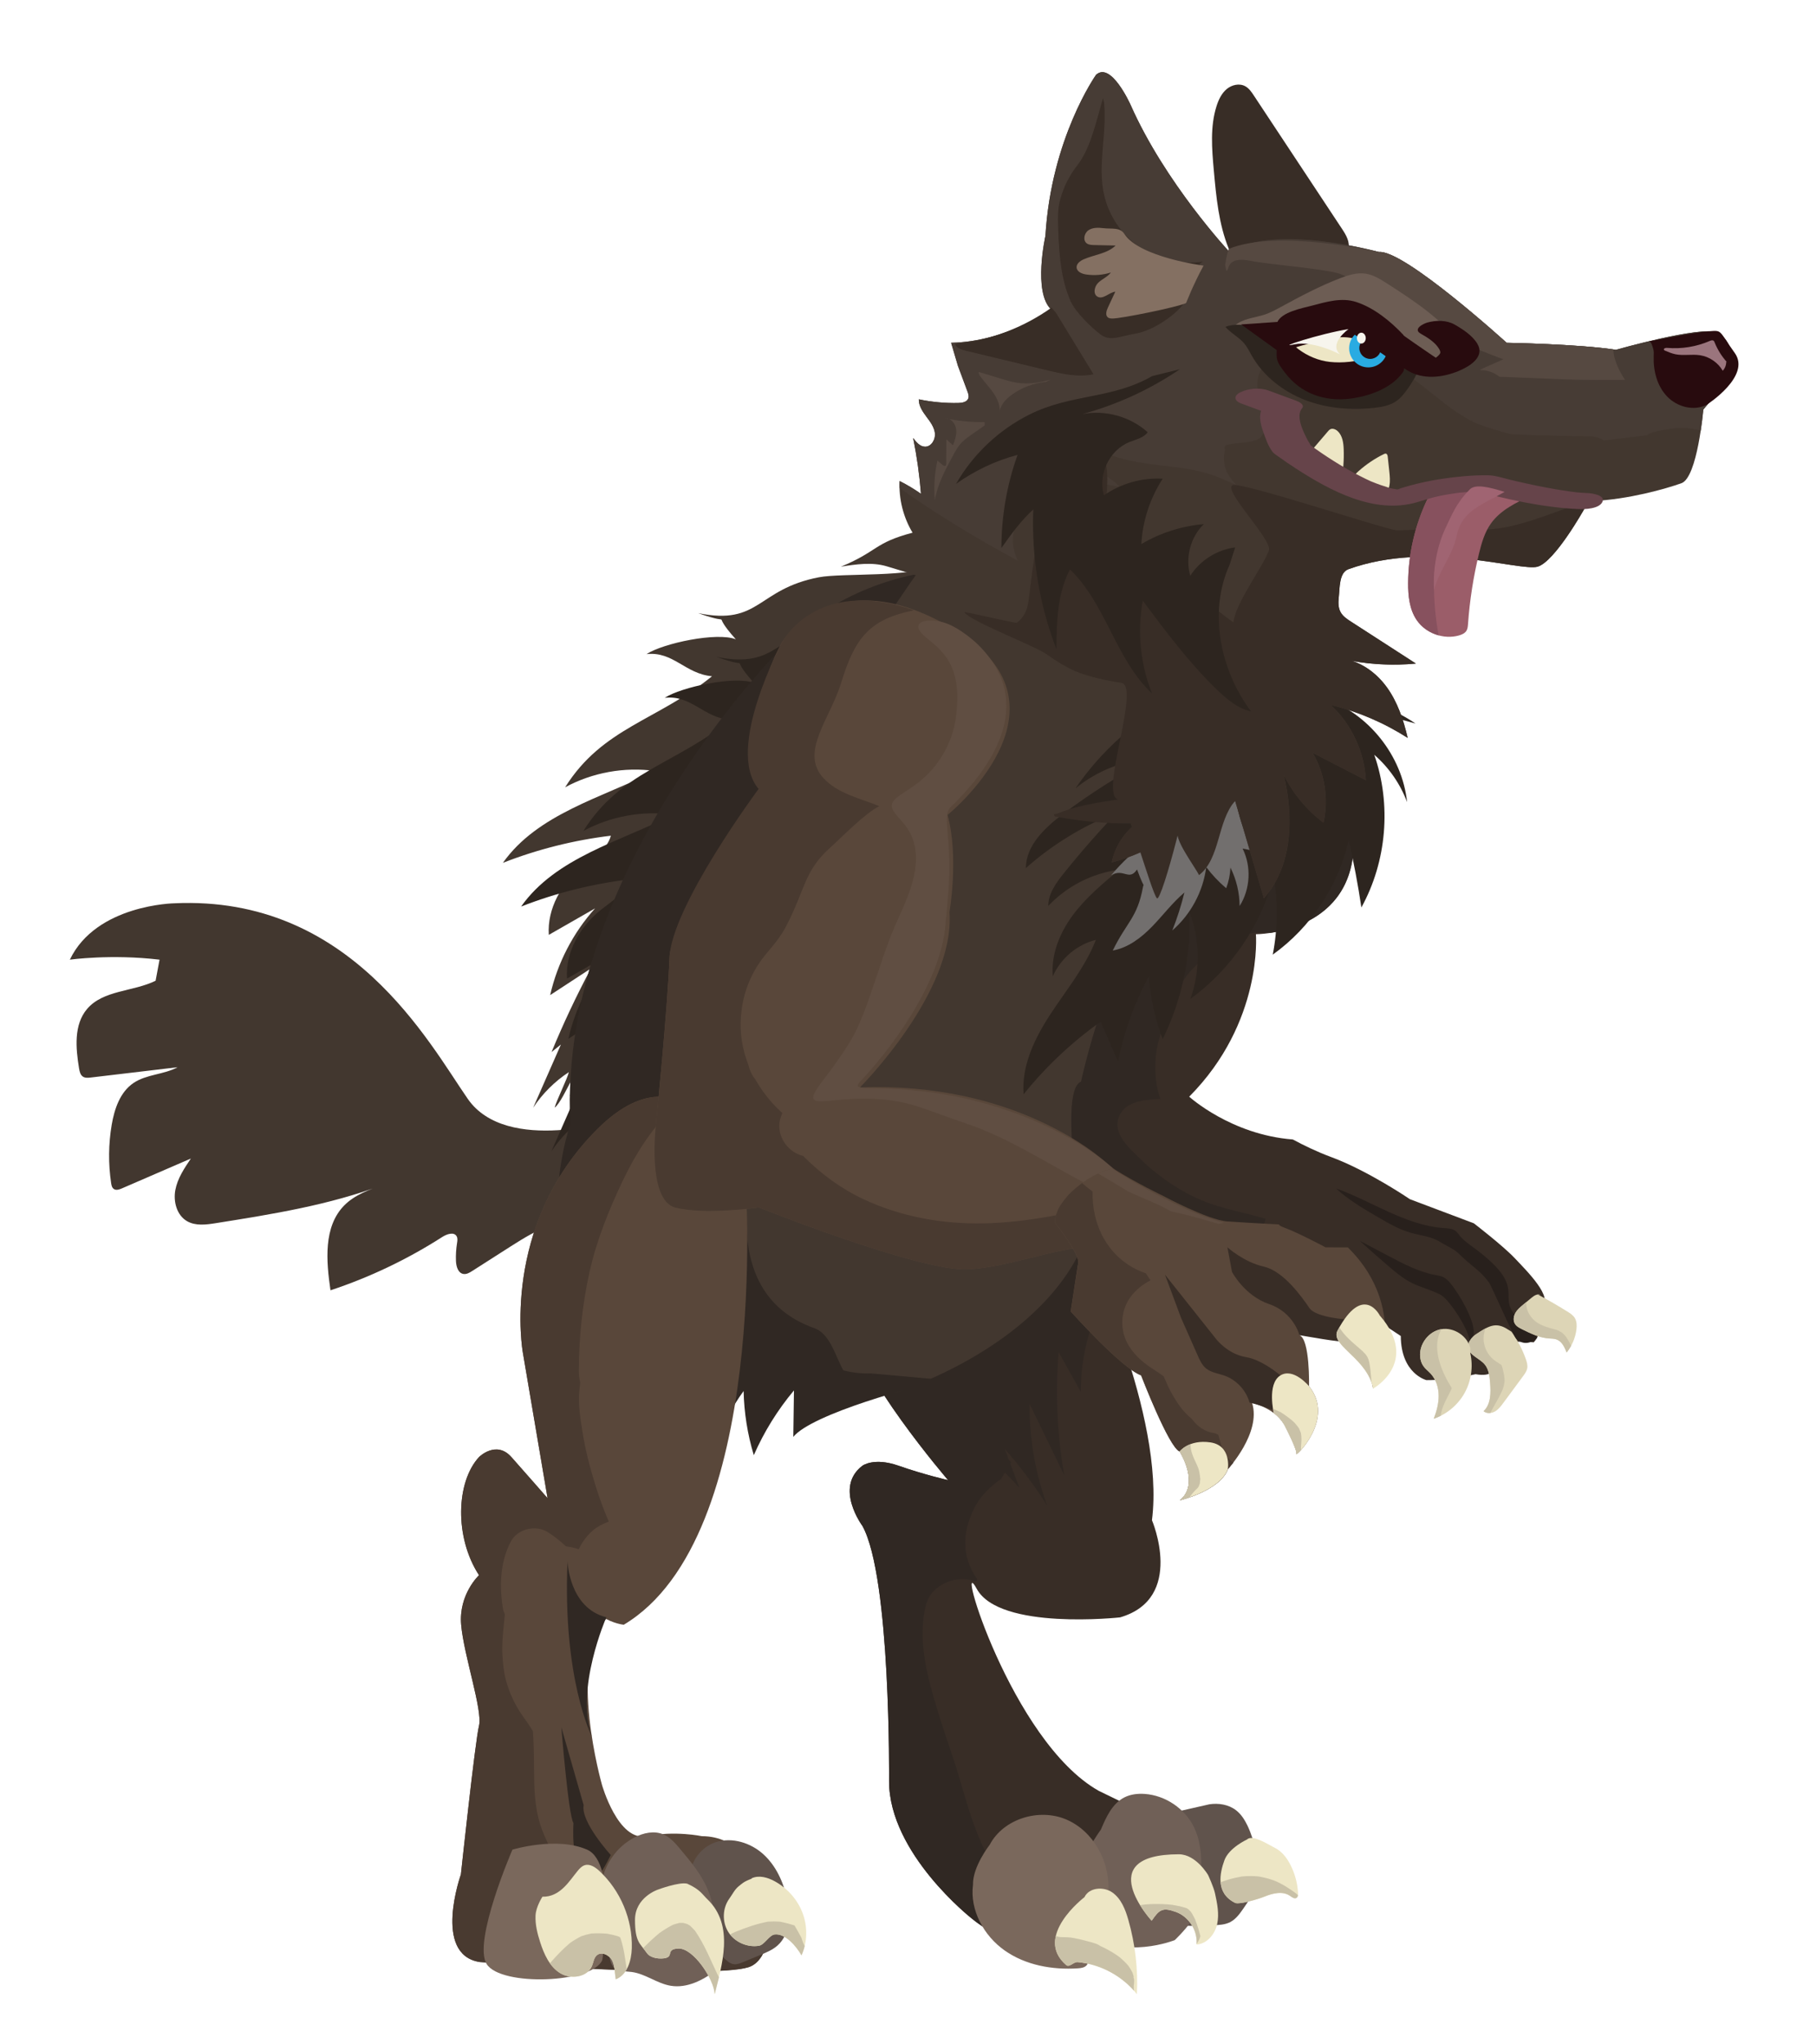 <?xml version="1.0" encoding="UTF-8"?>
<svg xmlns="http://www.w3.org/2000/svg" version="1.1" viewBox="0 0 732.32 823.93">
  <!-- Generator: Adobe Illustrator 29.4.0, SVG Export Plug-In . SVG Version: 2.1.0 Build 152)  -->
  <defs>
    <style>
      .st0 {
        fill: #9b757d;
      }

      .st1 {
        fill: #2d251f;
      }

      .st2 {
        fill: #87515e;
      }

      .st3 {
        fill: #42372f;
      }

      .st4 {
        fill: #564941;
      }

      .st5 {
        fill: #59473a;
      }

      .st6 {
        fill: #60534c;
      }

      .st7 {
        fill: #382d26;
      }

      .st8 {
        fill: #473c35;
      }

      .st9 {
        fill: #ede6c5;
      }

      .st10 {
        fill: #ede6c5;
      }

      .st11 {
        fill: #302823;
      }

      .st12 {
        fill: #847062;
      }

      .st13 {
        fill: #28201c;
      }

      .st14 {
        fill: #66444a;
      }

      .st15 {
        fill: #f7f5ed;
      }

      .st16 {
        fill: #493a30;
      }

      .st17 {
        fill: #7a685c;
      }

      .st18 {
        fill: #29abe2;
      }

      .st19 {
        fill: #a06472;
      }

      .st20 {
        fill: #604e42;
      }

      .st21 {
        fill: #ddd5b6;
      }

      .st22 {
        fill: #280b0e;
      }

      .st23 {
        fill: #706057;
      }

      .st24 {
        fill: #9b5d69;
      }

      .st25 {
        fill: #6d5d54;
      }

      .st26 {
        fill: #280b0e;
      }

      .st27 {
        fill: #c9c1a7;
      }

      .st28 {
        fill: #726f6e;
      }
    </style>
  </defs>
  <g id="Extras">
    <path class="st3" d="M62.75,395.37c-9.08,4.47-21.14,3.69-27.67,11.42-5.36,6.35-4.55,15.71-3.2,23.91.21,1.25.51,2.63,1.56,3.33.9.59,2.06.48,3.13.36,11.68-1.38,23.35-2.77,35.03-4.15-5.55,3.01-12.52,2.81-17.75,6.34-5.42,3.65-7.72,10.46-8.81,16.9-1.31,7.74-1.39,15.68-.23,23.44.13.9.34,1.89,1.09,2.4.94.65,2.22.21,3.27-.24,9.27-4.01,18.53-8.02,27.8-12.03-2.67,3.95-5.4,8.04-6.27,12.72-.87,4.68.61,10.15,4.73,12.53,3.43,1.98,7.69,1.42,11.6.8,22.79-3.62,45.77-7.29,67.36-15.43-5.61,1.97-11.44,4.07-15.6,8.31-8.4,8.56-7.25,22.33-5.52,34.19,15.85-5.25,31.03-12.49,45.08-21.5,1.84-1.18,4.72-2.17,5.8-.28.47.83.3,1.86.15,2.8-.38,2.36-.52,4.75-.43,7.13.08,2.17.81,4.85,2.95,5.25,1.28.24,2.53-.49,3.63-1.2,5.19-3.32,10.38-6.63,15.57-9.95,10.28-6.57,22.28-13.42,33.98-9.98,0,0,37.22-21.42,9.39-41.23,0,0-44.99,14.51-60.76-8.22-15.77-22.73-47.31-82.09-118.26-78.84,0,0-31.54.46-42.2,22.73,0,0,16.7-2.32,36.17,0"/>
  </g>
  <g id="ARM_R">
    <g>
      <path class="st7" d="M504.88,487.27c-.43-.22-.86-.41-1.29-.6,0-.01,0-.03,0-.04-.04-.27-.08-.43-.11-.51.02-.52.13-1.21.13-1.39,0,.06,0,.11,0,.16-.09.53-.03.62,0,0,.01-.07.03-.15.04-.24.07-.36.15-.71.24-1.07.2-.81.44-1.61.71-2.41.24-.71.52-1.39.78-2.09-.5,1.34.33-.73.52-1.12.62-1.32,1.26-2.64,1.96-3.91.48-.88,1.03-1.71,1.61-2.52.1-.14.15-.22.17-.26.07-.08.14-.17.23-.28.28-.35.57-.69.87-1.03,1.12-1.29,2.26-2.55,3.35-3.87,1.13-1.37,2.25-2.74,3.5-4.01.27-.28.55-.55.84-.81.04-.03.21-.18.36-.32.23-.15.76-.53.77-.54.31-.19.64-.36.97-.52.3-.15.57-.34.83-.53,4.31,2.34,9.65,4.94,15.53,7.12,14.89,5.52,31.67,16.96,31.67,16.96l25.76,9.71s11.79,9.05,16.52,14.07c4.73,5.02,16.1,16.18,10.68,19.66,0,0,1.35,9.73-3.04,14.26,0,0-8.74-.95-16.43.85,0,0,6.33,14.4-7.02,12,0,0-10.46,2.47-19.79,2.39,0,0-10.28-2.5-10.36-17.79,0,0-12.38-8.3-20.02-12.9,0,0-33.91-8.38-34.53-23.04,0,0-1.37-2.07-4.6-4.6.58-.47,1.11-1.05,1.56-1.74,1.85-2.87.73-7.49-2.37-9.04Z"/>
      <path class="st7" d="M507.9,498.8c-12.52,1.86-63.12-12.03-63.12-12.03l-22.73-9.98s-22.26-59.36-8.81-77.22c13.45-17.86,15.3-85.57,79.77-101.8,0,0,20.41-3.71,32.93,0,0,0,21.33,8.35,19.94,43.6-1.39,35.25-39.42,35.25-39.42,35.25,0,0,2.94,35.42-26.9,65.49,0,0,16.84,15.34,41.77,17.25"/>
      <path class="st21" d="M609.53,536.85c2.44,3.4,4.4,7.14,5.79,11.09.4,1.14.76,2.36.57,3.56-.2,1.24-.97,2.29-1.71,3.3-2.65,3.58-5.29,7.17-7.94,10.75-.97,1.31-1.98,2.66-3.39,3.47s-3.35.94-4.58-.13c3-2.77,2.94-7.45,2.62-11.52-.21-2.59-.5-5.37-2.18-7.35-2.08-2.46-6.1-3.55-6.6-6.73-.34-2.23,1.38-4.26,3.27-5.5,4.93-3.24,7.88-5.04,12.79-1.78l1.36.85Z"/>
      <path class="st13" d="M592.62,540.65c-.08-4.22-8.01-16.73-11.74-18.7-3.73-1.97-7.93-2.91-11.69-4.82-3.36-1.71-6.28-4.14-9.14-6.59-3.96-3.38-7.86-6.82-11.71-10.32,3.96,2.08,7.92,4.17,11.87,6.25,5.88,3.1,11.88,6.24,18.41,7.49,1.19.23,2.42.4,3.51.95,1.17.6,2.09,1.59,2.92,2.6,3.23,3.9,10.67,16.25,9.04,21.04l-1.46,2.09Z"/>
      <path class="st13" d="M616.89,535.22c-18.55-12.84,3.4-13.29-23.13-32.64-1.75-1.28-3.56-2.54-4.93-4.22-.61-.75-1.13-1.59-1.91-2.17-1.27-.94-2.96-.99-4.53-1.1-15.54-1.05-28.98-10.75-43.65-16.01,5.03,4.64,10.99,8.13,16.9,11.57,4.25,2.48,8.56,4.99,13.3,6.33,3.96,1.12,8.25,1.45,11.72,3.66,1.73,1.1,5.8,2.96,7.25,4.41,5.68,5.68,9.09,7.03,12.69,12.22.95,1.38,9.62,21.26,10.82,22.43,1.96,1.91,5.02,2.68,8.45-.33l-2.98-4.16Z"/>
      <path class="st21" d="M620.29,521.93c4,2.14,7.93,4.41,11.77,6.8,1.15.71,2.33,1.48,3.02,2.64.79,1.32.82,2.96.64,4.5-.41,3.41-1.79,6.69-3.95,9.36-.83-2.1-1.86-4.41-3.97-5.22-1.03-.4-2.16-.37-3.25-.45-3.79-.29-7.31-2.01-10.71-3.69-1.11-.55-2.29-1.15-2.93-2.22-.8-1.33-.55-3.08.23-4.42s1.99-2.36,3.19-3.34c1.13-.93,2.25-1.86,3.38-2.8,1.02-.84,2.45-1.71,3.54-.98"/>
      <path class="st27" d="M595.38,537.78c1.36-.89,2.56-1.68,3.7-2.27-1.68,3.98-.75,8.98,2.84,12.27.73.67,1.61,1.21,2.43,1.76.27.18.54.35.81.52.01.01.03.02.04.03.14.13.22.19.24.19.05.07.09.15.13.22.12.33.23.67.32,1.02.31,1.12.52,2.27.74,3.4-.24-1.2.06.56.07.82.03.39.04.79.03,1.18-.07.51-.15,1.01-.26,1.51-.06.25-.43,1.45-.36,1.33-.35.89-.77,1.76-1.2,2.62-1.17,2.32-2.53,4.54-3.72,6.84-.07.13-.12.26-.18.4-.99.12-2-.09-2.75-.74,3-2.77,2.94-7.45,2.62-11.52-.21-2.59-.5-5.37-2.18-7.35-2.08-2.46-6.1-3.55-6.6-6.73-.34-2.23,1.38-4.26,3.27-5.5Z"/>
      <path class="st27" d="M614.33,525.88c.4-.33.79-.65,1.19-.98-.17,2.32.6,4.72,2.72,6.93,1.7,1.78,3.97,2.66,6.26,3.39.84.27,1.69.49,2.54.72.27.08.55.15.82.23.05.04.44.2.72.34.34.16.67.4,1.01.54.04.02.07.02.09.03.02.02.03.03.05.05.28.23.56.46.82.71,0,0,.27.27.48.49.18.22.49.61.55.7.22.31.42.63.62.96.51.82.95,1.68,1.37,2.55-.52.95-1.13,1.86-1.81,2.71-.83-2.1-1.86-4.41-3.97-5.22-1.03-.4-2.16-.37-3.25-.45-3.79-.29-7.31-2.01-10.71-3.69-1.11-.55-2.29-1.15-2.93-2.22-.8-1.33-.55-3.08.23-4.42s1.99-2.36,3.19-3.34Z"/>
      <path class="st21" d="M592.93,545.64c1.2,5.37.34,11.18-2.35,15.98s-7.2,8.55-12.41,10.33c1.15-2.99,2.01-6.14,1.98-9.34s-1.03-6.48-3.2-8.83c-.98-1.06-2.18-1.92-2.99-3.11-.74-1.07-1.13-2.37-1.26-3.66-.51-5.13,3.43-10.31,8.51-11.17,5.08-.87,10.52,2.71,11.74,7.71v2.1Z"/>
      <path class="st27" d="M581.2,535.83s.04,0,.06,0c-3.43,6.2-1.21,13.64,1.93,19.86.46.92,1,1.8,1.53,2.69.22.36.43.72.64,1.08.03.1.05.19.08.27-1.1,2.43-2.51,4.7-3.47,7.2-.51,1.33-.86,2.59-1.01,3.85-.9.45-1.83.85-2.78,1.17,1.15-2.99,2.01-6.14,1.98-9.34-.03-3.2-1.03-6.48-3.2-8.83-.98-1.06-2.18-1.92-2.99-3.11-.74-1.07-1.13-2.37-1.26-3.66-.51-5.13,3.43-10.31,8.51-11.17Z"/>
      <path class="st11" d="M413.24,399.57c13.45-17.86,15.3-85.57,79.77-101.8,0,0,20.41-3.71,32.93,0,0,0,21.33,8.35,19.94,43.6-1.06,26.73-23.18,33.19-33.81,34.75-5.21-.9-10.31.35-15.35,2.89-5.01,2.53-10.04,6.15-14.15,9.95-6.22,5.76-9.63,13.06-11.6,20.9-2.74,5.32-4.51,11.09-4.96,17.06-.39,5.23.07,11.05,1.94,16.1-1.4.05-2.78.14-4.15.29-3.04.34-6.08.78-8.75,2.39-3.57,2.15-5.35,6.49-3.95,10.49,1.19,3.4,3.73,6.14,6.28,8.6,2.16,2.08,4.3,4.26,6.58,6.19,7.22,6.1,15.43,11.23,24.37,14.34,7.22,2.51,14.79,3.83,22.1,6.04l-2.54,7.46c-12.52,1.86-63.12-12.03-63.12-12.03l-22.73-9.98s-22.26-59.36-8.81-77.22Z"/>
    </g>
  </g>
  <g id="LEG_R">
    <g>
      <path class="st6" d="M487.58,727.39c3.76-.6,7.84.05,10.86,2.38,2.07,1.6,3.51,3.88,4.64,6.24,1.48,3.12,2.47,6.45,3.34,9.79.9,3.4,1.7,6.91,1.28,10.4-.59,4.9-3.49,9.16-6.31,13.21-1.43,2.06-2.95,4.19-5.16,5.38-2.12,1.14-4.63,1.26-7.04,1.35-5.73.22-11.49.45-17.2-.15-1.19-.12-2.41-.3-3.43-.91-1.26-.76-2.05-2.1-2.67-3.43-1.55-3.29-2.41-6.89-2.68-10.52-.5-6.88,1.14-13.74,3.28-20.29.79-2.43,1.68-4.88,3.2-6.93s3.79-3.69,6.34-3.89l11.55-2.62Z"/>
      <path class="st7" d="M438.23,505.63s31.69,64.97,26.31,107.22c0,0,13.48,31.49-12.85,39.17,0,0-48.6,5.38-57.82-11.52s13.83,61.45,49.16,81.42l29.96,14.59v39.94s-34.57,9.22-34.57,9.22c0,0-27.12,3.84-46.59-12.29,0,0-33.3-26.12-33.3-55.31,0,0,.77-82.19-10.75-102.93,0,0-11.52-15.48,0-24.25,0,0,4.61-3.51,14.59,0s19.97,5.82,19.97,5.82c0,0-37.05-43.05-39.69-63.7-2.63-20.65-22.53-40.82,4.35-49.63,26.88-8.81,73.74-10.34,76.04-6.5s15.17,28.74,15.17,28.74Z"/>
      <path class="st10" d="M498.08,767.12c1.49.73,8.88-1.31,11.83-2.52,3.32-1.36,7.35-2.33,10.3-.3.79.55,1.76,1.32,2.58.83.63-.37.7-1.26.66-1.99-.22-3.92-1.26-7.79-3.04-11.29-1.43-2.82-3.44-5.49-6.27-6.9-2.83-1.41-9.08-5.59-11.32-3.36,0,0-7.26,3.32-9.08,8.39-1.82,5.06-3.67,13.19,4.34,17.14Z"/>
      <path class="st11" d="M347.01,483.39c26.88-8.81,73.74-10.34,76.04-6.5,2.3,3.84,15.17,28.74,15.17,28.74,0,0,2.71,5.55,6.4,14.46-6.68-4.79-13.72-9.1-21.65-11.23-3.37-.91-6.8-.56-9.95.77-1.6.67-2.88,1.53-4.02,2.55-2.92.94-5.56,2.74-7.5,5.25-1.64,2.13-2.62,4.5-3,6.95-1.95-2-4.72-3.39-7.19-4.2-3.93-1.27-8.23-.33-11.78,1.54-3.31,1.75-6.05,5.59-7.03,9.14-.64,2.03-.73,4.06-.27,6.1.09,2.03.69,3.91,1.8,5.66,2.64,6.34,5.23,12.72,8.86,18.58,6.75,10.9,15.51,19.84,24.84,28.25-1.3,2.24-2.66,4.44-3.96,6.68-.07.05-.14.1-.21.15-4.19,3.03-8.02,6.62-10.45,11.28-2.42,4.62-4.02,9.92-3.85,15.19.16,4.96,1.84,9.58,4.63,13.65,0,0,0,.01.01.02.37.55-.17,1.25-.79,1.03-2.35-.84-4.97-.98-7.37-.66-3.41.46-6.25,1.89-8.78,4.2-3.17,2.91-3.96,6.78-4.48,10.81-1.4,10.88.95,21.71,3.93,32.14,2.54,8.88,5.56,17.6,8.46,26.37,2.75,8.31,4.83,16.87,7.82,25.09,1.79,4.92,3.82,9.89,6.56,14.37,2.1,3.43,4.53,6.33,7.36,8.89,1.15,2.54,2.39,5.04,3.73,7.48,4.59,8.34,10.37,17.55,20.48,19.56.73.14,1.42.26,2.1.35-8.93.22-27.01-1-41.09-12.67,0,0-33.3-26.12-33.3-55.31,0,0,.77-82.19-10.75-102.93,0,0-11.52-15.48,0-24.25,0,0,4.61-3.51,14.59,0,9.99,3.51,19.97,5.82,19.97,5.82,0,0-37.05-43.05-39.69-63.7-2.63-20.65-22.53-40.82,4.35-49.63Z"/>
      <path class="st27" d="M492.78,758.6c.88-.33,1.78-.63,2.68-.9,1.72-.52,3.44-.86,5.2-1.2.47-.03.94-.09,1.41-.12.84-.06,1.68-.08,2.52-.07.83,0,1.66.05,2.49.12.25.02.5.05.75.08.06.01.13.03.22.04,1.63.32,3.23.7,4.81,1.23.44.15.87.34,1.31.48.03.01.05.02.08.02.75.35,1.5.69,2.23,1.08,1.58.83,3.11,1.78,4.57,2.8.34.24.67.48,1,.72.08.06.15.11.21.15.04.03.1.08.2.16.33.27.65.54.97.81-.07.46-.24.89-.63,1.12-.83.49-1.79-.29-2.58-.83-2.95-2.04-6.98-1.07-10.3.3-2.95,1.21-10.34,3.25-11.83,2.52-4.07-2-5.59-5.09-5.87-8.31.19-.07.37-.15.56-.22Z"/>
      <g>
        <path class="st23" d="M483.9,761.58c.68-8.39,1.29-17.23-2.34-24.82-3.64-7.61-11.56-12.99-19.97-13.57-2.78-.19-5.65.13-8.13,1.38-4.9,2.46-7.38,7.92-9.5,12.97,0,0-22.76,31.12-6.54,41.93,16.22,10.81,36.31,2.65,36.31,2.65,0,0,14.71-13.72,10.18-20.54Z"/>
        <path class="st10" d="M475.5,747.53c6.83.07,11.66,8.33,11.66,8.33,0,0,2.24,4.79,2.8,7.39.89,4.09,1.77,8.34.87,12.43-.9,4.09-4.13,7.98-8.31,8.24.54-5.56-3.08-11.27-8.34-13.15-5.26-1.89-6.62-1.08-9.75,3.55,0,0-24.71-26.8,11.07-26.8Z"/>
        <path class="st27" d="M459.78,768.06c.07-.01.36-.06.65-.12.1,0,1.23-.15,1.38-.17.58-.05,1.16-.09,1.74-.13,2.37-.13,4.74-.1,7.1.07.58.04,1.16.09,1.73.16.15.02.3.04.45.05,1.01.23,2.05.35,3.06.58.92.22,1.81.5,2.7.79.02.02.04.03.07.05.33.23.5.33.57.36.27.27.54.54.81.8.06.08.12.14.16.19.06.09.12.17.18.25.61.91,1.08,1.89,1.57,2.87.01.03.03.06.04.08.01.04.03.07.04.12.22.61.45,1.22.66,1.83.36,1.07.68,2.16.99,3.24.13.47.26.94.39,1.41-.08.28-.16.56-.26.84-.06.18-.13.37-.2.55-.25.45-.51.89-.75,1.34-.05.09-.09.17-.12.23-.03.03-.05.05-.09.08-.04.04-.09.08-.13.13.41-5.49-3.17-11.05-8.36-12.91-5.26-1.89-6.62-1.08-9.75,3.55,0,0-2.43-2.64-4.67-6.26,0,0,0,0,.01,0Z"/>
      </g>
      <g>
        <path class="st17" d="M439.58,789.94c-.74.53-.79,1.66-1.39,2.34-.85.96-2.27,1.15-3.55,1.23-10.29.67-21.05-1.26-29.48-7.19-8.44-5.93-14.11-16.29-12.79-26.51-.19-7.3,6.72-16.09,6.72-16.09,5.56-10.57,19.98-14.91,30.95-10.2,10.97,4.71,17.7,17.13,16.87,29.04,0,0-2.4,23.82-7.34,27.39Z"/>
        <path class="st10" d="M437.32,764.81s-20.81,15.82-7.34,27.39c1.26,1.08,2.97-1.36,4.62-1.2,9.26.85,18.1,5.64,23.87,12.93.49-10.08-.68-20.23-3.45-29.94-1.19-4.18-2.88-8.54-6.42-11.05s-9.43-2.07-11.28,1.87"/>
        <path class="st27" d="M428.18,780.93c.89-.01,1.78.02,2.66.08.36.03.71.07,1.07.1.03,0,.06,0,.08,0,0,0,0,0,.01,0,1.86.33,3.7.7,5.53,1.21,1.63.46,3.92.9,5.53,1.76.13.1.42.3.65.41.54.25,1.07.5,1.6.76.92.46,1.83.95,2.71,1.47.88.51,1.73,1.06,2.57,1.64.24.16.47.33.7.5.14.1.23.17.29.22.17.15.32.28.37.33.84.72,1.63,1.47,2.38,2.28.27.3.53.61.79.91.05.07.1.15.16.24.51.75.93,1.54,1.37,2.34,0,.02.02.03.03.05.01.04.03.08.05.13.13.36.24.72.34,1.09.06.21.09.46.13.71-.12-.27-.22-.2.13.63.03.5.03,1.01,0,1.52,0,.17-.01.3-.02.4-.16.99-.15,1.96.02,2.86-5.76-6.53-14.06-10.79-22.74-11.58-1.65-.15-3.36,2.28-4.62,1.2-4.29-3.69-5.1-7.8-4.21-11.71.74.29,1.55.45,2.42.44Z"/>
      </g>
    </g>
  </g>
  <g id="Body">
    <g>
      <path class="st3" d="M515.78,325.46s17.67-50.7-66.83-84.49c-84.49-33.8-129.81,16.13-129.81,16.13,0,0-94.48,91.41-89.1,195.87,0,0-25.35,73.61,36.87,80.97,0,0,61.45,28.87,99.86,27.33,38.41-1.54,71.44-36.1,71.44-56.07,0,0-12.29-65.29-2.3-69.13,0,0,11.52-53,27.65-62.99,0,0,46.09-9.22,52.23-47.62Z"/>
      <path class="st3" d="M376.77,227.7c-8.12,5.19-37.07,3.21-46.53,5.02-25.13,4.81-23.63,19.56-48.7,14.46,16.31,5.81,3.65-2.35,15.19,10.55-7.47-3.02-29.28,1.55-36.02,5.97,10.78-1.22,15.62,7.97,26.42,8.92-22.1,17.93-44.11,20.66-59.24,44.77,10.99-5.97,23.91-8.31,36.3-6.58-21.63,10.86-47.41,17.27-61.39,37.03,13.98-5.46,28.64-9.14,43.54-10.94-1.5,5.61-7.13,8.86-11.65,12.5-8.25,6.64-14.07,16.91-13.38,27.48,6.22-3.56,12.44-7.12,18.66-10.68-8.88,9.86-15.17,22.02-18.11,34.96,5.49-3.59,10.97-7.17,16.46-10.76-5.86,10.97-11.17,22.22-15.9,33.72,1.26-1.01,2.52-2.03,3.78-3.04-3.72,8.49-7.45,16.98-11.19,25.46,3.76-5.68,8.69-10.59,14.39-14.33-.57,2.55-5.15,11.77-5.72,14.33,3.98-3.02,10.73-22.21,15.44-23.86,4.72-1.65,16.46-36.02,20.6-33.21,7.86-18.83,9.31,5.5,14.86-14.13,4.03-14.27,7.84-29,16.39-41.11,17.77-25.17,15.78-25.79,40.05-44.76,6.77-5.29,48.53-19.35,50.26-27.77.3-1.46.43-3.08-.34-4.37-1.17-1.96-3.82-2.28-6.08-2.56-8.15-.99-16.03-4.12-22.65-8.98"/>
      <path class="st1" d="M535.27,268.63c6.44,9.74,26,16.37,35.57,23.06-12.28-3.4-24.55-6.81-36.83-10.21,17.85,6.09,31.44,23.12,33.41,41.88-2.73-7.33-7.33-13.95-13.23-19.08,6.98,20.03,5.04,42.98-5.2,61.55-1.36-9.12-3.07-18.19-5.12-27.17-4.14,18.43-15.26,35.2-30.62,46.19,2.01-10.35,2.14-21.05.39-31.45-5.1,19.64-17.2,37.39-33.62,49.31,4.11-11.29,3.95-24.08-.46-35.26.86,17.69-2.87,35.59-10.71,51.47-3.06-8.12-4.94-16.69-5.56-25.34-5.83,10.75-10.04,22.38-12.44,34.37-2.33-5.36-4.66-10.71-6.99-16.07-11.65,8.26-22.14,18.14-31.08,29.28-.91-11.61,4.55-22.77,10.95-32.51,6.4-9.73,13.97-18.89,18.18-29.75-7.61,1.9-14.21,7.49-17.35,14.67-.76-8.77,2.78-17.48,8.01-24.56,5.23-7.08,12.07-12.78,18.84-18.41-10.86,1.38-21.19,6.64-28.68,14.62-.01-4.97,3.17-9.32,6.28-13.2,6.79-8.46,13.95-16.63,21.45-24.47-13.45,5.21-25.97,12.83-36.77,22.4.06-9.15,7.67-16.29,14.98-21.8,11.18-8.43,23.06-15.92,35.47-22.41-11.06.76-21.85,5.05-30.43,12.08,10.31-15.13,24.39-27.67,40.62-36.15-3.84,2.88-5.61,8.25-4.23,12.85,3.25-2.25,6.17-4.97,8.65-8.05.78,6.72,4.21,13.09,9.38,17.45-2.05-8.17-4.09-16.34-6.14-24.5,11.44,7.79,2.71,7.58,15.83,11.98-8.36-17.57-63.16-7.5-22.78-40.16,5.02,8.1,33.82,10.83,34.64,9.66"/>
      <path class="st1" d="M371.94,246.85c-8.12,5.19-24.9,1.68-34.36,3.49-25.13,4.81-23.63,19.56-48.7,14.46,16.31,5.81,3.65-2.35,15.19,10.55-7.47-3.02-29.28,1.55-36.02,5.97,10.78-1.22,15.62,7.97,26.42,8.92-22.1,17.93-44.11,20.66-59.24,44.77,10.99-5.97,23.91-8.31,36.3-6.58-21.63,10.86-47.41,17.27-61.39,37.03,13.98-5.46,28.64-9.14,43.54-10.94-1.5,5.61-7.13,8.86-11.65,12.5-8.25,6.64-14.07,16.91-13.38,27.48,6.22-3.56,12.44-7.12,18.66-10.68-8.88,9.86-15.17,22.02-18.11,34.96,5.49-3.59,10.97-7.17,16.46-10.76-5.86,10.97-11.17,22.22-15.9,33.72,1.26-1.01,2.52-2.03,3.78-3.04-3.72,8.49-7.45,16.98-11.19,25.46,3.76-5.68,8.69-10.59,14.39-14.33-.57,2.55-5.15,11.77-5.72,14.33,3.98-3.02,10.73-22.21,15.44-23.86s16.46-36.02,20.6-33.21c7.86-18.83,9.31,5.5,14.86-14.13,4.03-14.27,7.84-29,16.39-41.11,17.77-25.17,15.78-25.79,40.05-44.76,6.77-5.29,48.53-19.35,50.26-27.77.3-1.46.43-3.08-.34-4.37-1.17-1.96-3.82-2.28-6.08-2.56-8.15-.99-16.03-4.12-22.65-8.98"/>
      <path class="st28" d="M498.31,321.92c.94,4.97,1.91,10.04,4.4,14.44s6.81,8.09,11.85,8.46c-4.49-.91-8.98-1.83-13.47-2.74,3.6,7.24,3.13,16.34-1.2,23.17-.03-5.35-1.31-10.69-3.69-15.49-.14,2.84-.72,5.66-1.72,8.32-2.99-2.53-5.7-5.4-8.05-8.53-1.25,9.8-6.22,19.09-13.69,25.56,1.98-4.99,3.61-10.11,4.89-15.32-4.81,4.08-8.62,9.19-13.01,13.71s-9.67,8.58-15.88,9.69c5.58-11.53,9.92-13.12,12.2-25.73.43-2.36,1.48,3.53-2.42-6.95-3.25,4.88-5.44-.68-10.45,2.35,8.79-10.55,20.32-18.8,33.13-23.73-3.28,4.88-2.32,5.09-2.73,10.96,7.57-6.95,11.75-8.87,18.35-16.75"/>
      <path class="st11" d="M230.03,452.97c-5.38-104.47,89.1-195.87,89.1-195.87,0,0,17.32-19.07,50.49-25.66-3.33,4.53-6.39,9.28-9.61,13.89-3.64,5.2-7.24,10.44-10.31,16-3.51,6.36-6.79,13.32-8.17,20.5-1.02,3.81-1.02,7.63,0,11.44.72,1.71,1.45,3.43,2.17,5.14,2.63,4.98,7.65,8.2,12.86,9.89.53.17,1.08.31,1.64.42-2.28,6.39-4.04,12.97-5.1,19.69-.62,3.94-1.17,7.88-1.51,11.85-3.46,9.76-6.58,19.65-10.43,29.26-3.23,7.13-7.21,13.8-11.41,20.42-3.9,6.14-7.74,12.31-10.63,19-2.1,4.86-4.16,9.7-5.36,14.86-.49,2.13-.89,4.3-1.23,6.47-.17.42-.35.85-.52,1.27-2.17,5.37-4.03,10.92-5.07,16.63-.8,4.38-1.48,8.85-1.58,13.31-.1,4.52-19.01,58.95,22.86,73.88,8.11,2.89,8.91,15.01,14.81,21.26,1.04,1.1,2.12,2.17,3.23,3.21-36.5-5.74-79.37-25.88-79.37-25.88-62.22-7.36-36.87-80.97-36.87-80.97Z"/>
      <path class="st11" d="M381.5,556.38c-11.62,1.92-54.23,13.69-61.59,22.88.09-6.24.17-12.49.26-18.73-6.6,7.87-12.07,16.69-16.19,26.1-2.53-8.38-3.92-17.11-4.11-25.86-4.44,6.03-7.9,12.78-10.19,19.91-3.75-8.25-8.1-16.23-13.01-23.84-2.52,8.1-4.14,16.49-4.81,24.95-9.71-20.27-17.1-41.55-24.47-62.78,18.66,9.05,42.45,9.93,61.11,18.98,13.84,6.71,27.23,16.27,42.6,15.67l30.42,2.73Z"/>
      <path class="st11" d="M443.99,524.93c-5.34,11.25-8.15,23.69-8.15,36.14-2.98-5.32-5.95-10.65-8.93-15.97-1.38,16.56-.61,33.3,2.27,49.66-4.66-9.59-9.32-19.17-13.98-28.76-.13,13.96,2.29,27.95,7.12,41.05-5.09-8.08-10.82-15.76-17.13-22.93,1.97,5.24,3.93,10.48,5.9,15.72-12.04-14.06-34.07-28.67-49.72-38.54,29.16-10.01,61.75-29.94,74.69-57.93,2.97,8.47,5.94,16.93,8.92,25.4"/>
    </g>
  </g>
  <g id="Head">
    <g>
      <path class="st7" d="M543.69,100.51c.85-2.84-.86-5.76-2.5-8.23-11.85-17.92-23.71-35.84-35.56-53.76-.95-1.44-1.96-2.93-3.48-3.76-2.36-1.29-5.44-.57-7.49,1.16-2.06,1.73-3.25,4.27-4.07,6.83-2.64,8.3-1.89,17.24-1.11,25.92.97,10.74,1.97,21.68,6.05,31.66.57,1.4,1.25,2.83,2.45,3.74,1.73,1.31,4.11,1.22,6.28,1.07,12.99-.88,25.99-1.75,38.98-2.63l.44-2.01Z"/>
      <path class="st3" d="M386.31,147.52c1.28,3.43,2.55,6.86,3.83,10.29.33.9.67,1.88.35,2.78-.54,1.5-2.49,1.83-4.08,1.87-5.33.11-10.67-.39-15.89-1.48-.06,2.56,1.46,4.85,2.99,6.9s3.2,4.18,3.5,6.72-1.42,5.51-3.97,5.48c-2.06-.03-3.58-1.86-4.8-3.52,1.5,7.43,2.56,14.96,3.16,22.52-2.74-1.93-5.63-3.66-8.63-5.16-.36,7.25,1.49,14.6,5.23,20.83-15.63,4.11-13.97,7.55-28.91,13.7,6.07-.98,12.48-1.91,18.39-.18,156.26,45.9,100.83,103.6,100.83,103.6-5.09,3.83-8.72,9.56-10,15.8,9.69-2.55,18.87-7.02,26.86-13.07-2.32,3.05-.17-8.59,1.49-5.13,8.68-6.78,14.14,1.64,21.43-6.62,3.86,13.09,7.72,26.17,11.58,39.26,11.61-13.08,12.12-32.79,8-49.79,3.75,7.58,9.3,14.26,16.05,19.34,2.15-9.49.56-19.78-4.37-28.18,7.15,3.69,14.3,7.38,21.45,11.07-.56-11.46-5.79-22.62-14.23-30.39,11.01,2.68,21.56,7.19,31.1,13.3-1.69-7.25-4.09-14.48-8.47-20.5-4.38-6.02-10.99-10.73-18.41-11.42,9.87,2.26,20.11,2.93,30.19,1.96-8.72-5.63-17.44-11.26-26.16-16.89-1.59-1.03-3.25-2.12-4.18-3.78-.98-1.74-1-3.85-.78-5.83.44-4.08.09-10.17,3.95-11.56,32.71-11.73,69.32,1.07,76.27-1.01,6.96-2.08,18.75-23.17,18.75-23.17l3.51-3.27c1.41.05-1.22.06,0,0,14.38-.69,29.22-4.87,35.71-7.19s8.81-29.68,8.81-29.68c0,0,6.03-7.42,10.2-11.13s1.86-17.16-4.64-19.94c-6.49-2.78-40.81,6.96-40.81,6.96-14.84-2.32-44.06-2.82-44.06-2.82,0,0-41.28-37.52-51.48-36.6,0,0-42.2-11.63-60.29-.02,0,0-25.97-27.81-39.89-59.35,0,0-7.88-17.62-13.91-12.06,0,0-18.09,25.51-20.41,64.93,0,0-5.1,22.73,2.32,29.68,0,0-17.62,12.9-40.35,13.41l2.75,9.33Z"/>
      <path class="st8" d="M362.77,193.92c3,1.5,5.88,3.23,8.63,5.16-.6-7.56-1.66-15.09-3.16-22.52,1.22,1.67,2.74,3.5,4.8,3.52,2.56.03,4.28-2.94,3.97-5.48-.31-2.54-1.97-4.67-3.5-6.72s-3.05-4.35-2.99-6.9c5.22,1.09,10.56,1.59,15.89,1.48,1.6-.03,3.54-.36,4.08-1.87.32-.9-.01-1.89-.35-2.78-1.28-3.43-2.55-6.86-3.83-10.29l-2.75-9.33c22.73-.51,40.35-13.41,40.35-13.41-7.42-6.96-2.32-29.68-2.32-29.68,2.32-39.42,20.41-64.93,20.41-64.93,6.03-5.57,13.91,12.06,13.91,12.06,13.91,31.54,39.89,59.35,39.89,59.35,18.09-11.61,60.29.02,60.29.02,10.2-.93,51.48,36.6,51.48,36.6,0,0,29.22.51,44.06,2.82,0,0,34.32-9.74,40.81-6.96,6.49,2.78,8.81,16.23,4.64,19.94-4.17,3.71-10.2,11.13-10.2,11.13,0,0-.31,3.69-1.03,8.47-.43-.16-.86-.3-1.31-.38-2.82-.55-5.66-.92-8.52-.64-2.88.29-5.7.78-8.52,1.41-1.25.28-2.41.8-3.45,1.5-5.73.73-11.47,1.37-17.21,2.05-1.81-1.06-3.91-1.68-6.14-1.68-6.83,0-13.65-.17-20.47-.38-3.48-.11-6.96-.25-10.44-.36-.14,0-.28-.01-.42-.02-4.67-1.31-9.33-2.63-13.86-4.37-4.44-2.05-8.48-4.71-12.39-7.66-4.87-3.82-9.66-7.71-14.65-11.38-5.07-3.74-10.4-6.62-16.26-8.95-11.43-4.53-24.6-4.3-36.06-.02-3.76,1.4-6.49,3.45-8.07,7.21-1.43,3.38-1.63,7.93.63,11.09,2.3,3.21,4.79,5.77,8.27,7.72.69.38,1.39.72,2.11,1.05-.94,0-1.91.11-2.94.34-3.18.72-5.73,3.06-7.44,5.72-2.63,4.09-17.16,1.56-14.69,5.41-.51,1.75-.58,3.65-.34,5.41.39,2.87,1.62,4.98,3.43,7.15.47.57.95,1.13,1.44,1.68-2.05-.91-4.11-1.8-6.18-2.67-13.2-5.55-25.04-4.19-38.93-7.68-5.54-1.39-12.77-4.98-15.82-.25-.76,1.18,13.85,10.01,13.61,11.31-1.03-.19-2.05-.38-3.08-.55-3.92-.68-7.68-1.3-11.64-.85-5.27.61-9.82,1.74-14.65,3.97-5.95,2.75-10.89,8.11-12.66,14.3-.47,1.28-.69,2.62-.67,3.96-.14,2.43.23,4.93,1.24,7.4.23.57.47,1.11.72,1.62-16.46-8.85-32.48-18.53-47.71-29.36-.03-.93-.02-1.87.03-2.8Z"/>
      <path class="st4" d="M651.06,144.14c.92,3.26,2.4,6.26,4.26,9.01-7.92-.01-15.85.14-23.77-.19-8.96-.37-17.92-.74-26.89-1.08-2.18-1.71-4.87-2.73-7.61-2.66-1.7.05,10.71-4.64,9.01-4.53-.86-.01-9.33-3.69-10.18-3.76-2.23-.42-18.32,7.98-20.45,7.18-5.77-2.72-6.23-4.52-11.68-7.8-11.3-6.8-11.58-26.76-24.36-30.2-7.27-1.96-27.75-3.48-35.13-4.97-10.08-2.03-8.41,4.08-9.7,4.04-.18-.67-.34-1.35-.47-2.04-.01-.17-.02-.34-.02-.51.31-1.27.27-2.73,1.46-6.3,19.59-8.13,60.55,1.26,60.55,1.26,10.2-.93,51.48,36.6,51.48,36.6,0,0,27.96.48,43.07,2.68,0,1.09.12,2.19.43,3.27Z"/>
      <path class="st25" d="M589.85,140.12c-7.63-11.02-19.2-18.56-30.47-25.81-2.7-1.74-5.5-3.51-8.67-3.99-3.47-.52-6.97.58-10.25,1.83-8.28,3.16-16.12,7.35-23.9,11.58-2.09,1.14-4.2,2.29-6.45,3.05-4.2,1.41-9.08,1.59-12.31,4.62,9.43,1.02,19.04,2.03,28.34.16,6.28-1.26,12.62-3.84,18.88-2.48,9.99,2.16,15.62,13.32,25.16,16.96,1.72.66,3.55,1.05,5.39.99,1.71-.06,3.39-.51,5-1.08,2.15-.77,4.29-1.81,5.75-3.56s2.1-4.35,1.04-6.37"/>
      <path class="st1" d="M572.79,147.59c-1.56,3.64-3.56,7.1-5.95,10.26-1.03,1.37-2.16,2.7-3.55,3.71-2.6,1.89-5.9,2.5-9.1,2.85-9.41,1.03-19.12.24-27.94-3.17-8.83-3.42-16.72-9.58-21.42-17.79-.97-1.7-1.81-3.49-3.07-4.98-2.17-2.59-5.4-4.11-7.59-6.69,1.77-.72,3.72-.88,5.64-.85,6.74.11,13.42,2.68,18.49,7.13,1.53,1.35,2.93,2.86,4.61,4.02,2.02,1.4,4.38,2.23,6.76,2.85,9.64,2.54,20.09,1.93,29.37-1.73,1.78-.7,3.72-1.52,5.53-.89,1.54.53,2.53,1.98,3.77,3.04,1.72,1.47,4.03,2.22,6.28,2.05"/>
      <g>
        <path class="st10" d="M565.82,142.4s-14.96-16-26.44-13.91c-11.48,2.09-22.61,5.22-24.35,9.04,0,0,6.96,16.7,25.39,16s25.39-11.13,25.39-11.13Z"/>
        <path class="st26" d="M565.82,134.9c-5.13-5.44-11.67-10.76-18.84-13.13-5.99-1.98-12.18-.06-18.08,1.49-3.58.94-12.3,2.54-13.86,6.77-.82,2.21-.08,6.16-.07,8.5,0,1.99-.42,4.59.09,6.54.46,1.76,1.98,3.64,3.04,5.06,6.38,8.52,16.01,11.88,26.44,10.57,7.57-.95,16.74-4.16,21.29-10.79.87-1.27.07-5.96.07-7.5s-.96-6.21-.07-7.5c-5.98,8.73-19.72,12.06-29.55,10.99-9.1-.99-17.63-7.4-21.24-15.86v15c2.5-4.26,9.5-5.61,13.86-6.77,5.91-1.56,12.08-3.47,18.08-1.49,7.16,2.36,13.71,7.69,18.84,13.13-.71-.76.07-6.35.07-7.5,0-1.34.88-6.49-.07-7.5Z"/>
      </g>
      <path class="st9" d="M557.28,200.46c1.68-.97,2.67-2.85,3.02-4.75s.14-3.86-.06-5.79c-.21-1.92-.41-3.84-.62-5.76-.05-.51-.19-1.12-.68-1.27-.31-.1-.64.05-.93.19-3.64,1.8-7.04,4.09-10.08,6.78-.82.73-1.64,1.51-2.11,2.49s-.54,2.24.09,3.14c.68.96,1.95,1.27,3.1,1.52,3.53.73,5.28,2.84,8.27,3.46"/>
      <path class="st7" d="M444.79,39.6c-2.41,8.11-4.93,20.04-10.12,26.72-3.4,4.38-5.55,8.54-7.08,13.87-1.25,4.33-.99,8.87-.82,13.38.38,9.93,1.23,19.3,4.89,27.69,1.98,4.55,8.28,10.65,12.23,13.65,3.81,2.9,8.46.49,13.19-.25s9.13-2.96,13.08-5.69c2.77-1.92,5.37-4.12,7.38-6.82,3.41-4.59,4.89-10.29,6.29-15.83l1.26-.88c-8.8,1.43-18.12-.65-25.47-5.69s-12.65-12.98-14.49-21.7c-2.53-12.02,1.36-24.53.08-36.76l-.42-1.69Z"/>
      <path class="st9" d="M540.91,193.91c.78-4.2,1.1-8.48.95-12.74-.09-2.66-.49-5.58-2.45-7.38-.83-.76-2.1-1.25-3.07-.68-.34.2-.6.5-.85.8-2.74,3.2-5.48,6.41-8.22,9.61-.15.17-.3.36-.33.58-.06.48.45.8.88,1.01,4.44,2.09,8.64,6.71,13.08,8.8"/>
      <path class="st7" d="M425.87,126.15c5.04,8.25,10.07,16.49,15.11,24.74-6.31,1.32-12.83-.19-19.1-1.7-10.83-2.6-21.66-5.21-32.49-7.81-1.69-.41-3.62-1.02-4.23-2.64,13.93-1.49,27.45-6.61,38.88-14.72"/>
      <path class="st7" d="M458.29,331.87s-14.68.85-32.96-2.76c-.12-.29-.26-.57-.4-.84.7-.08,1.39-.25,2.06-.52,9.45-3.77,19.64-4.69,29.59-6.35,4.66-.78,9.17-1.8,13.65-3.32,2.78-.94,5.62-1.98,8.17-3.44,3.48-1.98-9.98,49.54-11.86,47.48-2.36-2.58-12.22-39.44-15.5-39.85-8.12-1.02,9.23-45.99,1.11-47-6.28-.94-12.48-2.33-18.41-4.61-3.94-1.8-7.65-4-11.15-6.54-4.1-3.34-30.42-13.17-33.75-17.27-.46-.62,21.71,4.81,21.27,4.17.41-.31.8-.65,1.14-.99,2.55-2.55,3.21-5.37,3.65-8.81.52-4.04,1-8.08,1.53-12.12,1.16-8.35,2.58-16.75,4.96-24.85.36,1.57.76,3.11,1.2,4.64,6.14-9.78,13.11-19.03,20.83-27.62,4.44,6.15,2.95,14.54,2.59,22.12-.56,11.99,2.36,24.13,8.31,34.56,7.81-9.16,11.01-7.47,16.69-18.08.08,5.83,0,0,1.87,5.53,2.59,7.65,17.75,21.08,24.53,25.47.77-7.73,11.51-21.71,14.29-28.96,1.58-4.13-18.52-24.13-14.67-26.31,2.96-1.68,63.02,18.34,66.41,18.2,39.71-1.6,34.47,4.01,71.22-10.09l4.16,1.56s-11.79,21.09-18.75,23.17c-6.96,2.08-43.56-10.72-76.27,1.01-3.86,1.39-3.51,7.48-3.95,11.56-.22,1.98-.19,4.09.78,5.83.93,1.66,2.58,2.75,4.18,3.78l26.16,16.89c-8.6.82-17.32.45-25.83-1.08,5.62,1.76,10.54,5.73,14.04,10.54,4.38,6.02,6.77,13.25,8.47,20.5-9.54-6.11-20.1-10.62-31.1-13.3,8.44,7.77,13.67,18.93,14.23,30.39-7.15-3.69-14.3-7.38-21.45-11.07,4.92,8.4,6.51,18.69,4.37,28.18-6.75-5.09-12.3-11.77-16.05-19.34,4.12,17,3.61,36.71-8,49.79-3.86-13.09-7.72-26.17-11.58-39.26-7.29,8.26-5.86,23.16-14.55,29.94-1.65-3.46-10.69-15.15-8.37-18.2-7.99,6.05-17.17,10.52-26.86,13.07,1.28-6.24,4.91-11.97,10-15.8Z"/>
      <path class="st22" d="M664.95,137.63c1.01.05,1.43,2.07,1.73,3.03s.23,1.99.19,3c-.2,5.86,1.38,12,5.45,16.22,4.06,4.22,10.89,6,16.05,3.21,0,0,17.91-11.48,11.17-20.82-6.73-9.34-4.81-9.14-10.6-8.71s-24,4.07-24,4.07Z"/>
      <path class="st1" d="M464.66,151.6c-16.39,9.4-32.44,7.04-49.37,15.44-12.4,6.15-22.91,16.05-29.78,28.06,7.48-5.37,15.94-9.37,24.84-11.73-4.31,12.01-6.53,24.77-6.52,37.53,3.91-5.49,7.86-11.03,12.86-15.54-.77,19.15,2.43,38.45,9.32,56.33.1-10.97.31-22.43,5.47-32.11,14.52,13.86,18.39,36.25,33.07,49.95-4.7-11.79-6-24.91-3.72-37.39,9.32,12.5,18.7,25.05,29.91,35.89,3.96,3.83,8.38,7.56,13.75,8.77-12.5-16.79-17.26-40.16-8.61-59.22l2.21-6.91c-7.31.93-14.13,5.24-18.11,11.44-2.11-7.24.07-15.56,5.47-20.82-8.86.75-17.54,3.52-25.19,8.04.5-9.33,3.51-18.52,8.62-26.35-8.35-.48-16.84,1.92-23.71,6.7-2.53-8.32,2.18-18.19,10.23-21.46,2.64-1.07,5.75-1.66,7.42-3.97-7.04-6.33-17.12-9.13-26.42-7.31,14.02-3.79,27.4-9.94,39.41-18.1l-11.14,2.76Z"/>
      <circle class="st18" cx="551.78" cy="140.39" r="7.72"/>
      <circle class="st22" cx="552.54" cy="140.31" r="4.38"/>
      <path class="st24" d="M617.47,199.79c-6.07,2.81-12.43,5.85-16.29,11.32-2.5,3.54-3.72,7.8-4.75,12.01-2.26,9.3-3.75,18.8-4.43,28.35-.07,1-.15,2.05-.7,2.89-.63.97-1.77,1.46-2.88,1.79-6.26,1.81-13.54-.84-17.17-6.25-2.88-4.28-3.44-9.69-3.41-14.85.06-11.79,2.8-23.55,7.94-34.16.89-1.84,1.92-3.73,3.61-4.89,1.28-.88,2.84-.51,4.36-.83,4.36-.92,8.81-.33,13.26-.49,2.89-.1,5.93.75,8.4,2.25,2.8,1.7,4.64,1.66,7.85,2.33"/>
      <path class="st12" d="M485.33,107.08s-25.82-3.3-31.92-12.79c-1.8-2.79-5.11-1.9-8.4-2.3-2.08-.25-4.35-.34-6.08.83s-2.35,4.09-.66,5.31c.81.59,1.89.63,2.9.66,2.9.06,5.81.13,8.71.19-3.37,3.29-8.55,3.66-12.87,5.56-1.44.63-3.01,1.8-2.85,3.37.17,1.69,2.15,2.49,3.83,2.74,3.33.49,6.77.22,9.99-.8-1.31,1.76-3.52,2.6-5.1,4.12s-2.2,4.59-.28,5.64c2.26,1.24,4.6-1.71,7.16-2.03-1,2.15-2.01,4.31-3.01,6.46-.61,1.3-1.1,3.1.06,3.95.47.35,1.09.4,1.67.42,3.38.1,26.81-4.71,29.83-6.24,0,0,2.96-7.63,7.04-15.08Z"/>
      <path class="st4" d="M423.66,153.06c-3.82,1.01-7.78,1.76-11.72,1.44-3.19-.26-6.29-1.21-9.35-2.15-2.61-.8-5.22-1.6-7.83-2.4-.23.53.11,1.13.44,1.6,1.69,2.39,3.77,4.48,5.42,6.89,1.65,2.41,2.87,5.31,2.49,8.2-.02-3.05,2.3-5.6,4.76-7.4,4.04-2.96,8.89-4.8,13.87-5.27"/>
      <path class="st26" d="M526.94,128.96l-26.43,1.83,19.26,13.9s-12.23-5.2,7.16-15.73Z"/>
      <path class="st4" d="M397.04,170.16c-5.29.09-10.59-.42-15.76-1.52,2.23-.05,4,2.14,4.3,4.36s-.5,4.41-1.28,6.51c-.89-.8-1.78-1.6-2.66-2.4-.02,3.25-.03,6.5-.05,9.75,0,.32-.03.68-.28.87-.37.28-.88-.03-1.24-.33-.68-.57-1.35-1.15-2.03-1.72-1.18,5.24-1.54,10.65-1.07,16,1.08-6.41,4.22-12.26,7.31-17.97.98-1.82,1.98-3.66,3.39-5.17,1.17-1.26,2.59-2.25,3.99-3.24,1.82-1.28,3.64-2.55,5.46-3.83"/>
      <path class="st26" d="M572.88,134.49c2.86,1.62,5.87,3.48,7.48,6.21.32.55.54,1.14.45,1.55-.16.74-1.49,1.81-2.36,2.34.23-.14-.79.4-.99.49-.35.16-1.98.79-1.37.58.74-.26-.87.21-1.02.29.57-.32,4.7-.48,5.32-.36.49.09.86.27,1.33.41.85.26-.05-.06-.31-.22-.34-.22-.68-.43-1.02-.65-.89-.58-1.78-1.17-2.66-1.76-2.38-1.6-4.74-3.24-7.1-4.87-5.21-3.59-10.35-7.46-15.82-10.64-2.77-1.61-6.33-1.73-9.48-1.94-5.07-.34-10.04-.14-15.02.9-2,.42-5.57,2.52-2.74,4.46,2.98,2.04,7.7,1.51,10.97.82-2.01.42,1.61,0-.69.11.47-.02.95-.05,1.42-.06.26,0,2.54.13.67-.01.54.04,1.08.06,1.62.09.88.06,1.76.15,2.63.24.29.03.59.1.89.11.25,0-2.14-.3-1.34-.18l-2.9-1.06c9.07,5.74,17.57,12.39,26.72,17.99,6.3,3.85,14.25,2.92,20.78.17,4.33-1.82,10.61-5.62,7.39-10.97-1.97-3.27-5.86-5.83-9.14-7.69s-7.54-1.76-10.97-.82c-1.69.46-5.95,2.64-2.74,4.46h0Z"/>
      <path class="st15" d="M543.82,132.67s-8.27,5.84-3.39,10.22c0,0-8.19-4.4-15.5-4.36-1.04,0-2.07.1-3.05.31-7.85,1.7,10.16-4.29,21.94-6.17Z"/>
      <ellipse class="st15" cx="548.97" cy="136.31" rx="1.78" ry="2.19"/>
      <path class="st0" d="M696.43,146.02c-2.11-2.33-3.8-5.04-4.98-7.95-.1-.26-.21-.53-.43-.7-.44-.35-1.09-.12-1.6.1-5.38,2.33-11.35,3.29-17.2,2.77-.58-.05-1.45.24-1.22.77.09.19.3.29.5.38,1.34.56,2.69,1.12,4.11,1.42,3.26.67,6.67-.11,9.96.4,3.77.58,7.23,2.95,9.14,6.25.92-.97,1.44-2.32,1.4-3.65"/>
      <path class="st2" d="M575.78,200.88c.89-1.84,1.92-3.73,3.61-4.89,1.28-.88,2.84-.51,4.36-.83,4.35-.92,8.79-.34,13.23-.49-2.39,1.73-4.71,3.57-6.57,5.88-1.57,1.95-3.18,3.9-4.28,6.16-1.11,2.27-1.96,4.66-2.92,6.99-1.25,3.02-2.6,6.03-3.44,9.2-1.14,4.27-1.51,8.78-1.5,13.2.02,6.39.59,13.01,1.75,19.3.05.25.1.5.16.75-3.59-.97-6.86-3.16-8.93-6.25-2.88-4.28-3.44-9.69-3.41-14.85.06-11.79,2.8-23.55,7.94-34.16Z"/>
      <path class="st14" d="M640.32,198.79c-1.45-.06-2.9-.17-4.34-.3s.73.11-.7-.08c-.9-.12-1.8-.23-2.7-.35-3.22-.45-6.43-1-9.62-1.62-2.99-.57-5.97-1.2-8.94-1.87-1.19-.27-2.39-.54-3.58-.82-.38-.09-2.18-.53-.53-.12-.5-.12-.99-.24-1.49-.37-2.79-.69-5.61-1.64-8.5-1.67-6.22-.06-12.46.55-18.6,1.47-4.46.67-8.9,1.62-13.25,2.82-1.08.3-2.15.61-3.21.95-.3.1-1.83.85-2.16.69.37.19,1.69-.29.25-.11.07,0,2.14-.18.83-.11-1.17.06.68.09.8.02-.3.19-1.29-.08-1.61-.07-.79.02.74.08.75.08-.23-.05-.48-.06-.72-.1-.57-.1-1.14-.19-1.71-.3-.25-.05-.5-.11-.75-.16-.76-.17,1.09.33-.11-.04-2.45-.76-4.86-1.56-7.23-2.55-.83-.34.03.03-.79-.34-.61-.27-1.21-.56-1.81-.85-1.2-.58-2.38-1.17-3.55-1.79-2.26-1.19-4.48-2.46-6.67-3.78-3.41-2.06-6.74-4.24-9.98-6.54-.85-.6-1.67-1.27-2.53-1.84-.65-.43.5.56.55.42.08-.24-.85-1.53-.95-1.74-1.75-3.34-5.16-9.91-2.39-13.14,1.23-1.44-1.38-2.66-2.25-2.98-3.77-1.39-7.55-2.79-11.32-4.18-3.36-1.24-8.1-.87-11.29.71-2.81,1.38-2.63,3.44.28,4.52,3.77,1.39,7.55,2.79,11.32,4.18l-2.25-2.98c-2.4,2.81-1.26,7.18-.15,10.28.92,2.56,2,5.75,3.68,7.95.67.88,1.92,1.61,2.82,2.25,2.12,1.53,4.29,3.01,6.49,4.43,13.92,9.03,31.82,18.71,48.9,13.73,3.07-.9,6.26-1.95,9.13-2.54,1.69-.35,3.4-.65,5.11-.91.67-.1,1.34-.2,2.01-.29.51-.07,1.03-.13,1.54-.2-.76.09-.85.1-.28.04,2.34-.19,4.67-.42,7.02-.51.47-.02,3.12-.06,1.17-.05-1.67.01-.56,0-.17,0l-3.57-.6c14.03,3.78,28.67,7.16,43.22,7.79,2.59.11,8.31-.04,9.68-2.85s-4.38-3.52-5.82-3.58h0Z"/>
      <path class="st19" d="M606.74,198.31c-6.38-2.01-12.17-3.4-14.26-.77-5.34,5.31-7.5,11.15-9.06,14.28-4.03,8.11-5.59,17.51-5.13,26.05,1.57-6.79,7.33-14.1,8.89-20.89.39-1.68.78-3.38,1.49-4.95,2.46-5.47,8.2-8.56,13.56-11.26"/>
    </g>
  </g>
  <g id="LEG_L">
    <g>
      <path class="st5" d="M232.34,633.48c2.3,19.97,19.2,21.51,19.2,21.51,59.15-35.33,49.16-178.21,49.16-178.21,0,0-20.74-60.68-59.91-21.51-39.17,39.17-29.96,89.87-29.96,89.87l6.72,39.58,3.27,19.25s-8.45-9.68-14.59-16.59c-6.15-6.91-13.06,0-13.06,0-9.22,9.99-9.99,32.26,0,47.62,0,0-8.26,7.68-7.2,19.97s8.74,34.57,7.2,40.71-7.3,59.91-7.3,59.91c0,0-11.5,32.26,7.5,35.33,0,0,93.05,7,108.47,2.1,15.42-4.9,9.62-52.79-18.81-52.79,0,0-10.75-2.3-22.28,0-11.52,2.3-18.01-20.74-18.01-20.74,0,0-14.01-49.17,1.69-66.84"/>
      <path class="st16" d="M185.86,755.62s5.76-53.77,7.3-59.91c1.54-6.15-6.15-28.42-7.2-40.71-1.06-12.29,7.2-19.97,7.2-19.97-9.99-15.36-9.22-37.64,0-47.62,0,0,6.91-6.91,13.06,0,6.15,6.91,14.59,16.59,14.59,16.59l-3.27-19.25-6.72-39.58s-9.22-50.7,29.96-89.87c13.47-13.47,24.75-15.13,33.77-11.52-1.27,1.15-2.53,2.32-3.75,3.5-8.44,8.18-14.74,18.37-19.76,28.91-5.66,11.9-10.58,24.15-13.41,37.05-2.83,12.92-4.19,26.25-4.21,39.47,0,1.62.19,3.2.55,4.71-.13,1.11-.25,2.23-.36,3.34-.52,5.41.38,10.62,1.2,15.98,1.17,7.62,3.13,15.13,5.44,22.48,1.52,4.84,3.23,9.54,5.24,14.2-1.2.44-2.36.95-3.47,1.54-3.65,1.93-6.8,5.67-8.66,9.6-1.66-.58-3.38-.98-5.13-1.18-2.33-2.15-4.77-4.15-7.5-5.82-4.81-2.94-12.03-1.2-14.72,3.86-4.4,8.29-4.7,18.27-3.14,27.34.11.63.36,1.29.7,1.95,0,.11,0,.23,0,.34-.33,3.51-.77,7.01-.95,10.53-.1,1.86-.13,3.73-.02,5.59.2,3.38.53,6.89,1.41,10.16,1.36,5.03,3.59,9.88,6.57,14.15,1.47,2.11,3.02,4.17,4.3,6.39.56,6.85.39,13.73.55,20.61.15,6.49.86,13.38,3.27,19.47,2.72,6.9,6.19,13.48,12.04,18.29,6.04,4.96,12.47,8.53,20.12,10.52,6.82,1.77,14.05,2.43,21.08,2.6,1.31.03,2.6-.09,3.86-.34,4.63,2.43,9.56,4.42,14.63,5.51,5.21,1.12,10.54,1.6,15.84,2.2,1.29.22,2.58.47,3.85.77-.43,7.69-3.2,13.96-8.28,15.57-15.42,4.9-108.47-2.1-108.47-2.1-19-3.07-7.5-35.33-7.5-35.33Z"/>
      <g>
        <path class="st6" d="M278.64,758.58c-1.43-6.74,3.5-13.85,10.07-15.95,6.57-2.09,14.03.26,19.13,4.89s8.08,11.23,9.55,17.97c1.43,6.56,1.17,14.33-3.83,18.8-1.96,1.74-4.43,2.78-6.85,3.78-2.41,1-4.81,2-7.22,2.99-1.09.45-2.24.91-3.42.8-1.55-.15-2.81-1.27-3.96-2.33-5.03-4.67-10.18-9.51-13.08-15.72-2.9-6.22-3.06-14.24,1.46-19.4"/>
        <path class="st10" d="M303.13,757.19c3-1.36,6.55-.32,9.42,1.29,5.06,2.82,9.14,7.42,11.15,12.85,2.02,5.43,1.9,11.66-.49,16.93-2.12-3.73-6.61-8.97-10.87-8.41-2.13.28-4.13,4.19-6.25,4.54-4.72.79-9.81-1.46-12.38-5.5-2.56-4.04-2.41-9.64.41-13.5,1.19-1.63,2.1-3.6,3.66-4.88,1.54-1.27,2.17-1.96,5.3-3.14"/>
        <path class="st27" d="M296.58,778.79c4.24-1.73,8.57-3.24,13.07-4.1,1.58-.11,3.16-.12,4.74-.01,2.04.38,4.04.88,6,1.54,1.01,1.63,1.89,3.34,2.83,5.02.31,1.16.74,2.26,1.27,3.29-.31,1.28-.73,2.54-1.28,3.74-2.12-3.73-6.61-8.97-10.87-8.41-2.13.28-4.13,4.19-6.25,4.54-4.29.72-8.88-1.08-11.61-4.44.19-.16.38-.33.57-.49.51-.22,1.02-.44,1.53-.67Z"/>
      </g>
      <path class="st11" d="M238.66,700.02s-11.86-23.09-9.8-70.62c0,0,.55,18.81,15.65,22.58,0,0-12.71,28.99-5.85,48.04Z"/>
      <path class="st11" d="M246.29,747.81s-12.22-13.39-10.92-20.08l-9-31.4s2.83,35.52,4.89,38.61c0,0-1.24,17.94,4.53,16.99s2.63,11.59,10.51-4.12Z"/>
      <g>
        <path class="st23" d="M242.48,759.76c1.06-8.02,6.26-15.38,13.46-19.07,3.51-1.79,7.73-2.73,11.39-1.26,2.89,1.16,5.01,3.64,7.01,6.03,4.26,5.09,8.59,10.28,11.13,16.42,2.16,5.24,2.92,10.94,3.66,16.56.5,3.83,1,7.65,1.51,11.48.11.81.21,1.66-.09,2.42-.31.8-1.02,1.37-1.71,1.89-5.3,4.03-11.8,7.39-18.37,6.3-5.51-.91-10.21-4.84-15.75-5.56-2.57-.33-5.56-.11-7.31-2.02-.82-.9-1.18-2.12-1.49-3.3-2.69-10.1-3.85-20.6-3.42-31.04"/>
        <path class="st10" d="M256.07,773.94c0-9.05,9.15-12.14,9.15-12.14,0,0,8.6-3.23,11.91-2.42,5.33,2.42,6.02,4.27,8.12,6.27,11.11,10.61,5.75,26.87,2.96,38.28-.27-6.02-8.6-18.65-14.63-18.4-5.8.23-.97,3.82-6.77,4.02-1.66.06-3.35-.26-4.78-1.11-.51-.31-.91-.71-1.23-1.17-2.66-3.84-4.73-4.26-4.73-13.32Z"/>
        <path class="st27" d="M265.86,779.32c1.78-1.27,3.63-2.42,5.58-3.4.84-.28,1.69-.53,2.55-.73.51-.02,1.02-.02,1.53,0,.52.12,1.04.26,1.55.42.41.23.82.47,1.22.72.71.66,1.39,1.35,2.03,2.08,3.99,5.8,6.49,12.43,9.59,18.73-.57,2.38-1.18,4.67-1.7,6.78-.27-6.02-8.6-18.65-14.63-18.4-5.8.23-.97,3.82-6.77,4.02-1.66.06-3.35-.26-4.78-1.11-.51-.31-.91-.71-1.23-1.17-.51-.73-.99-1.34-1.45-1.9,2.08-2.1,4.22-4.14,6.5-6.03Z"/>
      </g>
      <g>
        <path class="st17" d="M242.87,790.17s6.24-39.09-6.12-44.51c-12.35-5.42-30.11,0-30.11,0,0,0-16.09,37.12-10.36,46.16,5.73,9.04,42.67,7.74,46.59-1.65Z"/>
        <path class="st10" d="M218.73,764.63c7.15.19,10.91-6.43,14.17-10.36.8-.97,1.69-1.96,2.88-2.34,2.1-.66,4.24.78,5.86,2.27,8.56,7.89,13.49,19.59,13.14,31.23-.15,4.98-1.83,10.7-6.47,12.49-.46-2.51-.3-5.2-1.42-7.49s-4.34-3.86-6.25-2.16c-1.18,1.05-1.32,2.81-1.92,4.27-1.91,4.65-8.67,5.52-12.92,2.84-4.25-2.69-6.44-7.64-7.98-12.42-1.11-3.47-2.02-7.07-1.86-10.72.16-3.64,2.78-7.6,2.78-7.6Z"/>
        <path class="st27" d="M222.12,791.06c2.41-2.77,4.96-5.42,7.76-7.79,1.45-1.01,2.96-1.92,4.54-2.71,1.31-.45,2.64-.81,4-1.09,2.16-.15,4.31-.11,6.47.08,1.56.28,3.1.64,4.61,1.13.17.09.35.18.51.28.09.15.17.31.25.46,1.33,4.02,1.87,8.31,2.45,12.49-1.01,1.8-2.44,3.26-4.4,4.02-.46-2.51-.3-5.2-1.42-7.49-1.13-2.29-4.34-3.86-6.25-2.16-1.18,1.05-1.32,2.81-1.92,4.27-1.91,4.65-8.67,5.52-12.92,2.84-1.62-1.02-2.94-2.38-4.04-3.93.12-.13.25-.25.36-.39Z"/>
      </g>
    </g>
  </g>
  <g id="ARM_L">
    <g>
      <path class="st5" d="M264.55,452.97s4.65-46.09,5.42-66.83c.77-20.74,52.4-69.13,52.4-69.13-30.73-19.2-6.83-58.38-6.83-58.38,0,0,22.03-34.57,70.94-3.84,48.91,30.73-4.36,73.74-4.36,73.74,4.61,16.9.77,39.17.77,39.17,2.3,32.26-36.1,70.67-36.1,70.67,61.45-2.3,96.78,26.88,102.93,33.8.51.57,1.21,1.12,2.05,1.64-4.01,4.12-7.28,9.14-9.54,14.02-2.2,4.74-3.8,9.7-3.96,14.96-13.51.57-31.43,7.96-47.7,8.92-19.2,1.13-84.49-24.94-84.49-24.94,0,0-22.28,3.07-33.8,0-11.52-3.07-7.73-33.8-7.73-33.8Z"/>
      <path class="st16" d="M264.55,452.97s4.65-46.09,5.42-66.83c.77-20.74,35.94-68.09,35.94-68.09-13.76-16.22,9.63-59.42,9.63-59.42,0,0,13.82-26.33,53.03-12.6-17.81,3.57-23.81,10.99-29.34,29.16-4.44,14.6-16.94,28.09-7.06,38.61,5.88,6.26,14.62,7.98,22.4,11.2-5.86,2.93-15.22,12.6-20.08,16.99-10.37,9.38-9.94,17.14-17.5,31.44-3.58,6.77-7.46,9.77-10.85,14.86-4.35,6.51-6.72,13.58-7.35,21.37-.55,6.78.56,13.38,2.96,19.49.32,1.46.88,2.87,1.52,4.07.36.68.8,1.31,1.3,1.88,1.88,3.36,4.15,6.52,6.76,9.44,1.31,1.47,2.71,2.86,4.17,4.19-.28.61-.53,1.25-.74,1.93-1.89,5.96,1.72,12.38,7.21,14.7.65.28,1.31.49,1.96.65.19.22.38.43.59.64,6.85,6.8,14.88,12.67,23.64,16.77,15.27,7.14,31.93,10.11,48.74,9.76,8.64-.18,17.27-1.23,25.77-2.69,3.76-.65,7.5-1.41,11.21-2.28,3.24-.76,6.34-1.98,9.56-2.79-.43.81-.83,1.63-1.21,2.43-2.2,4.74-3.8,9.7-3.96,14.96-13.51.57-31.43,7.96-47.7,8.92-19.2,1.13-84.49-24.94-84.49-24.94,0,0-22.28,3.07-33.8,0-11.52-3.07-7.73-33.8-7.73-33.8Z"/>
      <path class="st20" d="M328.34,440.86c1.56-3.18,5.2-7.27,7.65-10.83l.04-.06c3.25-4.55,6.51-9.14,9.03-14.14,3.98-8.19,6.56-16.98,9.59-25.6,1.9-5.74,3.85-11.44,6.27-16.97,1.68-3.93,3.56-7.79,5.09-11.79,3.05-7.93,5.12-17.18,1.26-25.14-1.46-3.29-4.71-6.31-6.39-8.54-1.09-1.46-1.55-2.72-1.1-3.91.42-1.17,1.69-2.31,3.49-3.56,2.77-1.85,6.02-3.86,8.59-6.13,7.83-6.69,12.83-16.38,13.81-26.61.75-7.01.6-14.19-2.73-20.41-1.74-3.31-4.56-6.17-7.56-8.57-1.91-1.62-4.26-3.23-4.99-5.3-.79-4,6.77-3.4,9.78-2.47,2.71.77,5.22,2.12,7.55,3.69,3.06,2.07,5.96,4.4,8.75,7.52,22.15,24.65-.27,50.9-13.52,63.73-.86,1.19-1.12,2.79-1.12,4.39-.01,2.17.22,4.46.39,6.69.84,8.1.78,18.18-.1,26.23-.25,2.78-.4,5.34-.78,8.79-1.62,25.4-24.66,53.84-34.27,63.91-.79.9-2,2.26-.25,2.6.95.29,3.79.29,5.57.33,4.24.05,9.16.21,14.44.73,38.03,3.12,68.58,19.08,83.89,33.21.4.29.86.59,1.35.89-1.98,2-3.78,4.21-5.38,6.53-1.62-.3-3.25-.6-4.87-.91-15.49-7.77-30-17.44-46.11-23.99-4.72-1.91-9.56-3.37-14.31-5.12-4.03-1.43-8.02-2.97-12.11-4.24-11.2-3.52-23.14-3.34-34.72-2.04-3.62.26-8.01.93-6.22-2.89Z"/>
      <g>
        <path class="st5" d="M425.51,492.9c0-.17,0-.38-.07-.48.01-.4.05-.81.09-1.21.02-.19.18-.76.2-1.07l.02-.06c.27-.9.64-1.74.99-2.61.04-.09.07-.16.09-.23.23-.38.45-.77.68-1.15.49-.78,1.03-1.54,1.59-2.27.58-.75,1.2-1.47,1.82-2.19.03-.03.05-.06.07-.09.07-.06.15-.14.25-.23.35-.33.69-.68,1.05-1.01,1.48-1.39,3.06-2.67,4.71-3.85.39-.28.79-.56,1.19-.82.16-.1.31-.21.47-.31.85-.46,1.67-.98,2.53-1.43,1.53-.8,3.1-1.51,4.73-2.09.37.02.68-.12.68-.16.2-.07.4-.15.56-.18.61-.14,1.22-.25,1.84-.34,9.27,5.85,19.72,10.82,19.72,10.82,0,0,18.46,9.95,26.28,10.47,29.12,1.92,17.06.34,22.83,2.46s16.71,7.97,16.71,7.97l8.99.03c26.43,26.07,10.19,56.93,10.19,56.93-5.03-26.4-29.73-21.55-29.73-21.55,4.33,1.59,3.89,20.59,3.89,20.59,10.68,13.26-5.63,28.69-5.12,27.3s-4.28-10.64-4.28-10.64c-3.65-7.89-13.55-9.89-13.55-9.89,3.77,12.02-9.8,26.68-9.8,26.68-3.18,8.65-19.33,12.54-19.33,12.54,8.22-6.8-.13-19.69-.13-19.69-4.33-1.59-15.52-30.67-15.52-30.67-7.93-2.91-28.39-25.78-28.39-25.78l2.94-19.15c.97-2.64-4.64-10.61-9.15-16.43-.02-.07-.03-.15-.05-.21Z"/>
        <path class="st16" d="M425.51,492.9c0-.17,0-.38-.07-.48.01-.4.05-.81.09-1.21.02-.19.18-.76.2-1.07l.02-.06c.27-.9.64-1.74.99-2.61.04-.09.07-.16.09-.23.23-.38.45-.77.68-1.15.49-.78,1.03-1.54,1.59-2.27.58-.75,1.2-1.47,1.82-2.19.03-.03.05-.06.07-.09.07-.06.15-.14.25-.23.35-.33.69-.68,1.05-1.01,1.28-1.2,2.64-2.31,4.05-3.36.68.58,1.36,1.15,2.05,1.7.73.58,1.46,1.15,2.2,1.72-.04,3.17.22,6.33.92,9.45,2.46,11.03,9.77,19.86,20.59,23.52.59.95,1.2,1.89,1.82,2.82-3.02,1.58-5.74,3.69-7.85,6.46-4.03,5.3-4.62,12.77-1.56,18.67,2.14,4.12,5.51,7.31,9.32,9.89,1.81,1.23,3.71,2.36,5.44,3.69.66,1.4,1.2,2.86,1.87,4.24,1.29,2.66,2.82,5.24,4.53,7.65,1.42,2,3.08,3.73,4.91,5.25.39.5.8.99,1.22,1.46,2.26,2.5,5.12,3.95,8.1,4.32.16.08.32.16.49.23.23.11.46.2.7.29.08.07.16.14.24.21.27,1.01.55,2.03.84,3.04.9,3.07,2.18,6.1,5.01,7.94.06.04.13.08.2.12-1.29,1.68-2.21,2.67-2.21,2.67-3.18,8.65-19.33,12.54-19.33,12.54,8.22-6.8-.13-19.69-.13-19.69-4.33-1.59-15.52-30.67-15.52-30.67-7.93-2.91-28.39-25.78-28.39-25.78l2.94-19.15c.97-2.64-4.64-10.61-9.15-16.43-.02-.07-.03-.15-.05-.21Z"/>
        <path class="st7" d="M476.24,531.19c2.24,5.06,4.47,10.12,6.71,15.18.86,1.95,1.79,3.99,3.45,5.33,2.06,1.67,4.87,1.98,7.37,2.86,4.84,1.72,8.74,5.9,10.11,10.86,0,0,6.52,1.39,13.45,4.94,6.93,3.54,1.5-13.8,1.5-13.8,0,0-8.77-8.23-16.28-9.44-7.51-1.21-12.13-7.3-12.13-7.3l-20.63-25.95,6.45,17.32Z"/>
        <path class="st10" d="M475.68,585.15s8.36,12.89.13,19.69c0,0,16.16-3.89,19.33-12.54,0,0,1.59-9.58-7.07-10.83s-12.4,3.69-12.4,3.69Z"/>
        <path class="st10" d="M513.67,569.67c1.89,1.44,3.67,3.34,4.82,5.84,0,0,4.79,9.25,4.28,10.64s15.79-14.04,5.12-27.3c0,0-6.35-7.77-11.68-4.29-5.33,3.48-2.53,15.12-2.53,15.12Z"/>
        <path class="st7" d="M524,538.25s-2.23-9.13-12.22-12.53c-10-3.4-14.97-13-14.97-13l-1.85-9.9s6.58,5.98,14.68,7.8c8.11,1.82,15.64,12.66,18.38,16.68,2.73,4.02,15.77,4.65,15.77,4.65,0,0-5.97,7.17-3.12,8.49s-16.68-2.2-16.68-2.2Z"/>
        <path class="st10" d="M539.4,536.36c-3.24,6.04,11.96,11.05,14.32,23.44,0,0,19.07-10.57,2.7-29.47,0,0-6.68-13.26-17.02,6.03Z"/>
        <path class="st20" d="M445.93,471.81c.37.02.68-.12.68-.16.2-.07.4-.15.56-.18.5-.12,1-.21,1.51-.29,5.63,3.85,11.82,7.24,17.61,10.3,8.7,4.52,17.72,8.98,27.25,11.49-.38.08-.76.16-1.14.23-.35.06-.69.12-1.04.17-5.6-1.58-11.16-3.28-16.85-4.54-.78-.17-1.56-.34-2.34-.5-5.48-3.16-11.49-5.33-17.24-8.01-3.99-2.46-8.02-4.85-12.06-7.22,1-.47,2.02-.9,3.06-1.27Z"/>
        <path class="st27" d="M475.68,585.15s1.39-1.83,4.43-2.98c-.09,2.57,1.02,5.15,2.11,7.41.36.76.71,1.52,1,2.31.02.07.14.43.21.64.07.31.18.77.2.85.19.9.28,1.81.38,2.72,0,.07.01.11.02.14-.01.07-.02.17-.04.3-.06.5-.12,1.02-.15,1.51,0,0,0,0,0,.01,0,.02-.02.03-.03.05-.18.38-.29.79-.44,1.19-.05.07-.12.17-.21.29-.1.12-.17.22-.23.3-1.29,1.2-2.36,2.42-3.29,3.79-2.26.78-3.83,1.16-3.83,1.16,8.22-6.8-.13-19.69-.13-19.69Z"/>
        <path class="st27" d="M516.81,569.45c.72.33-.18.03-.33-.14.24.27.83.54,1.16.76.65.44,1.29.9,1.91,1.38.63.48,1.24.97,1.86,1.47-.85-.68.32.3.57.58.44.48.87.98,1.26,1.5.19.25.35.52.54.76.02.02.03.04.05.06.16.34.31.75.36.87.12.27.2.56.33.82.03.06.05.1.07.13.09.52.16,1.16.17,1.29.06.46.03,2.02.09.41-.05,1.22-.06,2.42-.2,3.64-.06.54-.04,1.06.04,1.57-1.19,1.32-2.03,1.95-1.91,1.62.51-1.39-4.28-10.64-4.28-10.64-1.15-2.49-2.93-4.4-4.82-5.84,0,0-.16-.69-.34-1.77,1.16.53,2.33,1.02,3.48,1.55Z"/>
        <path class="st27" d="M540.1,535.1c.38.63.8,1.24,1.23,1.79,2.16,2.8,5.01,5.07,7.66,7.38.2.17.39.35.59.52.6.77.73.83.62.65.12.12.25.25.36.38.09.1.51.71.7.96.12.23.27.51.3.58.14.3.26.61.38.92-.2-.5.16.61.21.85.58,2.74.66,5.54.95,8.31-3.66-10.69-16.72-15.44-13.69-21.08.23-.44.47-.85.7-1.25Z"/>
      </g>
    </g>
  </g>
</svg>